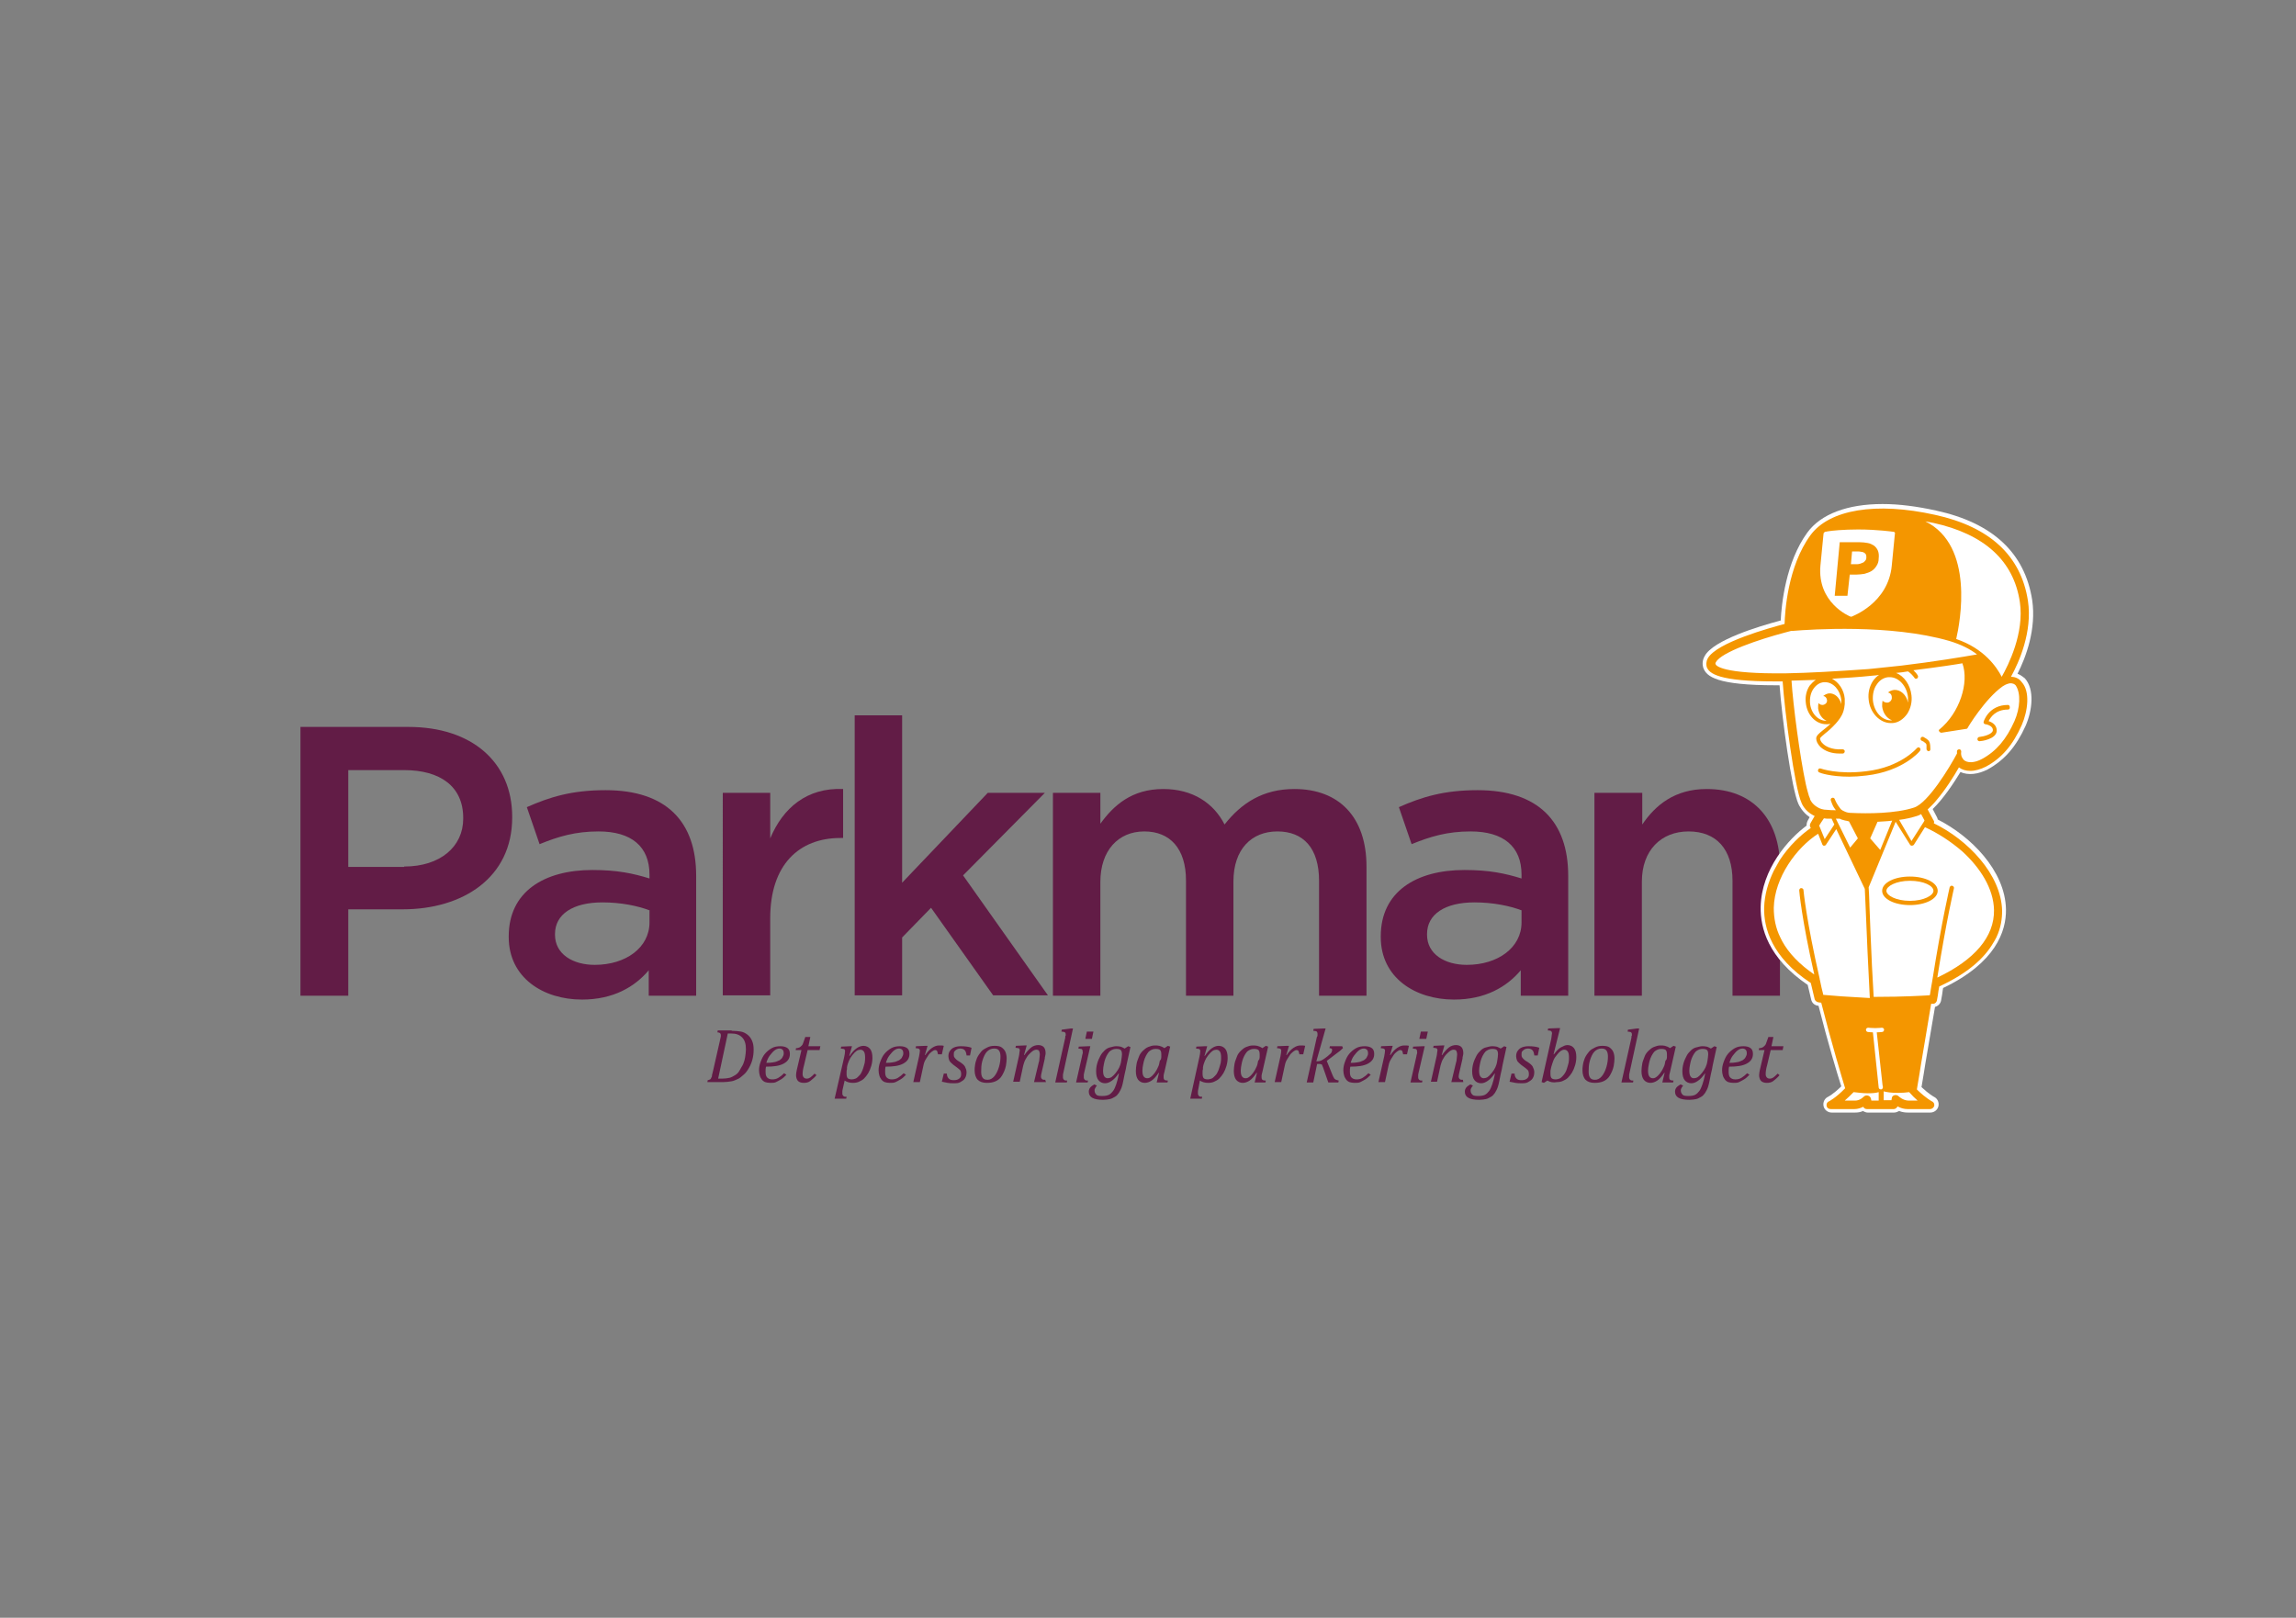 <?xml version="1.0" encoding="utf-8"?>
<!-- Generator: Adobe Illustrator 22.1.0, SVG Export Plug-In . SVG Version: 6.00 Build 0)  -->
<svg version="1.1" id="Lager_1" xmlns="http://www.w3.org/2000/svg" xmlns:xlink="http://www.w3.org/1999/xlink" x="0px" y="0px"
	 viewBox="0 0 595.3 419.5" style="enable-background:new 0 0 595.3 419.5;" xml:space="preserve">
<rect x="0" y="0" width="595.3" height="419.5" fill="#808080" stroke="none"/>
<style type="text/css">
	.st0{clip-path:url(#SVGID_2_);fill:#621C46;}
	.st1{fill:#621C46;}
	.st2{clip-path:url(#SVGID_4_);fill:#621C46;}
	.st3{clip-path:url(#SVGID_4_);fill:#FFFFFF;}
	.st4{clip-path:url(#SVGID_4_);fill:#F49600;}
</style>
<g>
	<defs>
		<rect id="SVGID_1_" x="57.6" y="111.5" width="487.9" height="196.5"/>
	</defs>
	<clipPath id="SVGID_2_">
		<use xlink:href="#SVGID_1_"  style="overflow:visible;"/>
	</clipPath>
	<path class="st0" d="M104.8,224.7c9.4,0,15.3-5.2,15.3-12.4v-0.2c0-8.2-6-12.4-15.3-12.4H90.3v25.1H104.8z M77.9,188.5h28
		c16.5,0,26.9,9.2,26.9,23.3v0.2c0,15.6-12.8,23.8-28.4,23.8H90.3v22.4H77.9V188.5z"/>
	<path class="st0" d="M168.5,236.1c-3.1-1.2-7.5-2.1-12.3-2.1c-7.7,0-12.3,3.1-12.3,8.2v0.2c0,5,4.6,7.8,10.3,7.8
		c8.1,0,14.2-4.5,14.2-11V236.1z M168.2,258.1v-6.5c-3.6,4.3-9.2,7.6-17.3,7.6c-10.1,0-19-5.7-19-16.2v-0.2
		c0-11.6,9.2-17.2,21.7-17.2c6.5,0,10.6,0.9,14.8,2.2v-1c0-7.3-4.7-11.2-13.2-11.2c-6,0-10.4,1.3-15.3,3.3l-3.3-9.6
		c5.9-2.6,11.6-4.4,20.4-4.4c15.8,0,23.5,8.2,23.5,22.2v31.1H168.2z"/>
	<path class="st0" d="M187.4,205.6h12.3v11.8c3.3-7.9,9.5-13.2,18.9-12.8v12.7h-0.7c-10.7,0-18.2,6.9-18.2,20.8v20h-12.3V205.6z"/>
</g>
<polygon class="st1" points="221.6,185.5 233.9,185.5 233.9,228.9 256.1,205.6 270.9,205.6 249.7,227 271.7,258.1 257.5,258.1 
	241.4,235.4 233.9,243.1 233.9,258.1 221.6,258.1 "/>
<g>
	<path class="st1" d="M189.7,267.3c1,0,1.8,0.1,2.4,0.2s1.2,0.4,1.7,0.8s0.9,0.9,1.2,1.6s0.4,1.4,0.4,2.3c0,0.9-0.1,1.7-0.3,2.5
		s-0.5,1.5-0.9,2.2s-0.8,1.3-1.4,1.8s-1,0.9-1.5,1.1s-1,0.5-1.7,0.6s-1.3,0.2-2.1,0.2h-4.1l0.1-0.5c0.2,0,0.4-0.1,0.6-0.2
		s0.2-0.2,0.3-0.4s0.2-0.3,0.2-0.6s0.2-0.7,0.3-1.3l1.7-7.5c0.1-0.3,0.1-0.6,0.2-0.9s0.1-0.5,0.1-0.7c0-0.3-0.1-0.5-0.2-0.6
		s-0.4-0.2-0.7-0.2l0.1-0.5H189.7z M186.2,279.7c0.2,0,0.6,0,1.1,0c0.7,0,1.3-0.1,1.8-0.2s1-0.4,1.5-0.7s0.9-0.7,1.2-1.3
		s0.7-1.1,0.9-1.6s0.4-1.1,0.5-1.8s0.2-1.3,0.2-2c0-1.4-0.3-2.4-1-3.1s-1.6-1-2.8-1c-0.3,0-0.6,0-0.9,0L186.2,279.7z"/>
	<path class="st1" d="M203.9,278.7c-0.5,0.5-0.9,0.9-1.4,1.2s-0.9,0.5-1.3,0.7s-0.9,0.2-1.5,0.2c-0.5,0-1-0.1-1.3-0.2
		s-0.7-0.4-0.9-0.7s-0.4-0.6-0.5-1s-0.2-0.8-0.2-1.3c0-0.7,0.1-1.4,0.4-2.2s0.6-1.5,1.1-2.1s1.1-1.1,1.8-1.5s1.5-0.5,2.3-0.5
		c0.8,0,1.4,0.2,1.8,0.5s0.6,0.8,0.6,1.5c0,1.1-0.5,1.9-1.6,2.5s-2.6,0.8-4.6,0.8c-0.1,0.4-0.1,0.8-0.1,1.3c0,0.7,0.1,1.2,0.4,1.5
		s0.7,0.5,1.3,0.5c0.6,0,1.1-0.1,1.6-0.4s1-0.7,1.5-1.2L203.9,278.7z M198.7,275.6c0.6,0,1.1,0,1.6-0.1s0.8-0.1,1.2-0.3
		s0.6-0.2,0.8-0.4s0.4-0.3,0.5-0.5s0.2-0.4,0.3-0.6s0.1-0.4,0.1-0.6c0-0.4-0.1-0.7-0.3-0.9s-0.5-0.3-0.8-0.3c-0.5,0-0.9,0.2-1.3,0.5
		s-0.8,0.8-1.2,1.3S198.9,274.9,198.7,275.6z"/>
	<path class="st1" d="M211.7,278.8c-0.5,0.6-1.1,1.1-1.6,1.5s-1.1,0.5-1.7,0.5c-0.7,0-1.2-0.2-1.5-0.5s-0.5-0.9-0.5-1.5
		c0-0.4,0.1-0.9,0.2-1.4l1.2-5.1h-1.5l0.1-0.5c0.4,0,0.7-0.1,0.9-0.2s0.4-0.3,0.6-0.5s0.3-0.5,0.4-0.8s0.3-0.8,0.5-1.4h1.3l-0.5,2.4
		h3.1l-0.2,1h-3.1l-0.9,3.8c-0.3,1.1-0.4,1.8-0.4,2.4c0,0.4,0.1,0.7,0.3,0.9s0.4,0.3,0.8,0.3c0.3,0,0.6-0.1,0.9-0.3s0.7-0.6,1.1-1
		L211.7,278.8z"/>
	<path class="st1" d="M218.5,282.4c-0.1,0.3-0.1,0.6-0.1,0.7s0,0.3,0,0.4c0,0.2,0,0.3,0.1,0.5s0.2,0.2,0.3,0.3s0.4,0.1,0.7,0.1
		l-0.1,0.5h-3l2.5-10.9c0.1-0.5,0.2-1,0.2-1.4c0-0.2,0-0.3-0.1-0.4s-0.1-0.2-0.3-0.2s-0.4-0.1-0.7-0.1l0.1-0.5l2.2-0.1h0.6l-0.7,2.5
		l0.1,0c1.2-1.8,2.4-2.6,3.6-2.6c0.7,0,1.3,0.3,1.7,0.8s0.6,1.3,0.6,2.3c0,0.7-0.1,1.4-0.3,2.1s-0.5,1.4-0.8,1.9s-0.7,1-1.1,1.4
		s-0.9,0.6-1.3,0.8s-1,0.3-1.5,0.3c-0.9,0-1.6-0.2-2.2-0.6L218.5,282.4z M219.6,277.2c-0.1,0.3-0.1,0.6-0.1,0.8s0,0.4,0,0.5
		c0,0.5,0.1,0.9,0.3,1.1s0.6,0.3,1.1,0.3c0.3,0,0.6-0.1,0.9-0.2s0.5-0.3,0.8-0.6s0.5-0.5,0.7-0.9s0.4-0.8,0.5-1.2s0.3-0.9,0.4-1.4
		s0.1-1,0.1-1.4c0-0.7-0.1-1.2-0.3-1.5s-0.5-0.5-0.9-0.5c-0.3,0-0.7,0.1-1,0.3s-0.7,0.6-1.1,1.1s-0.7,1-0.9,1.5s-0.4,1-0.5,1.7
		L219.6,277.2z"/>
	<path class="st1" d="M234.9,278.7c-0.5,0.5-0.9,0.9-1.4,1.2s-0.9,0.5-1.3,0.7s-0.9,0.2-1.5,0.2c-0.5,0-1-0.1-1.3-0.2
		s-0.7-0.4-0.9-0.7s-0.4-0.6-0.5-1s-0.2-0.8-0.2-1.3c0-0.7,0.1-1.4,0.4-2.2s0.6-1.5,1.1-2.1s1.1-1.1,1.8-1.5s1.5-0.5,2.3-0.5
		c0.8,0,1.4,0.2,1.8,0.5s0.6,0.8,0.6,1.5c0,1.1-0.5,1.9-1.6,2.5s-2.6,0.8-4.6,0.8c-0.1,0.4-0.1,0.8-0.1,1.3c0,0.7,0.1,1.2,0.4,1.5
		s0.7,0.5,1.3,0.5c0.6,0,1.1-0.1,1.6-0.4s1-0.7,1.5-1.2L234.9,278.7z M229.7,275.6c0.6,0,1.1,0,1.6-0.1s0.8-0.1,1.2-0.3
		s0.6-0.2,0.8-0.4s0.4-0.3,0.5-0.5s0.2-0.4,0.3-0.6s0.1-0.4,0.1-0.6c0-0.4-0.1-0.7-0.3-0.9s-0.5-0.3-0.8-0.3c-0.5,0-0.9,0.2-1.3,0.5
		s-0.8,0.8-1.2,1.3S229.9,274.9,229.7,275.6z"/>
	<path class="st1" d="M239.9,271.2h0.6l-0.7,2.4l0.1,0c0.6-0.9,1.2-1.5,1.8-1.9s1.2-0.6,1.8-0.6c0.5,0,0.9,0,1.2,0.1l-0.5,2.2h-1
		c-0.1-0.3-0.1-0.6-0.2-0.8s-0.3-0.3-0.5-0.3c-0.3,0-0.5,0.1-0.9,0.4s-0.7,0.6-1,1.1s-0.6,0.9-0.8,1.3s-0.3,0.8-0.4,1.3l-0.9,4.2
		h-1.7l1.5-6.7c0.1-0.6,0.2-1.1,0.2-1.4c0-0.2,0-0.3-0.1-0.4s-0.2-0.2-0.3-0.2s-0.4-0.1-0.7-0.1l0.1-0.5L239.9,271.2z"/>
	<path class="st1" d="M250.6,273.6c-0.1-0.6-0.2-1-0.5-1.3s-0.7-0.4-1.2-0.4c-0.3,0-0.6,0.1-0.8,0.2s-0.4,0.3-0.6,0.5
		s-0.2,0.5-0.2,0.8c0,0.2,0,0.5,0.1,0.7s0.3,0.4,0.5,0.6s0.6,0.5,1,0.7c0.6,0.4,1.1,0.8,1.3,1.2s0.4,0.9,0.4,1.4
		c0,0.6-0.1,1.1-0.4,1.6s-0.7,0.7-1.2,1s-1.1,0.3-1.7,0.3c-0.6,0-1.1,0-1.6-0.1s-1-0.2-1.5-0.3l0.5-2.1h0.8c0,0.6,0.2,1,0.5,1.3
		s0.7,0.4,1.3,0.4c0.6,0,1-0.1,1.4-0.4s0.5-0.7,0.5-1.1c0-0.3,0-0.5-0.1-0.8s-0.3-0.4-0.5-0.6s-0.5-0.4-0.9-0.7
		c-0.4-0.3-0.7-0.5-1-0.8s-0.5-0.5-0.6-0.8s-0.2-0.6-0.2-1c0-0.5,0.1-1,0.4-1.4s0.6-0.7,1.1-0.9s1.1-0.3,1.7-0.3
		c1.1,0,2,0.1,2.8,0.4l-0.4,2H250.6z"/>
	<path class="st1" d="M255.8,280.8c-1,0-1.8-0.3-2.3-0.8s-0.8-1.4-0.8-2.4c0-0.4,0-0.8,0.1-1.4c0.1-0.7,0.3-1.3,0.5-1.8
		c0.3-0.7,0.7-1.2,1.1-1.7s1-0.8,1.6-1.1s1.2-0.4,1.9-0.4c0.7,0,1.4,0.1,1.8,0.4s0.8,0.7,1,1.2s0.3,1.1,0.3,1.7
		c0,0.6-0.1,1.2-0.2,1.9c-0.2,1-0.6,1.8-1,2.5s-1,1.2-1.7,1.5S256.7,280.8,255.8,280.8z M254.4,277.9c0,0.7,0.1,1.2,0.4,1.6
		s0.7,0.5,1.3,0.5c0.6,0,1.2-0.3,1.7-0.9s0.9-1.4,1.2-2.4s0.4-1.9,0.4-2.7c0-0.7-0.1-1.2-0.4-1.6s-0.7-0.5-1.3-0.5
		c-0.7,0-1.3,0.3-1.8,0.8s-0.9,1.4-1.2,2.4S254.4,277.2,254.4,277.9z"/>
	<path class="st1" d="M271.2,280.6h-3.1l1.2-5c0.1-0.3,0.2-0.7,0.2-1.1s0.1-0.7,0.1-1c0-0.5-0.1-0.8-0.2-1s-0.4-0.3-0.7-0.3
		c-0.3,0-0.6,0.1-0.9,0.3s-0.6,0.5-1,0.9s-0.6,0.8-0.9,1.3s-0.4,1-0.6,1.6l-0.9,4.2h-1.7l1.5-6.7c0-0.1,0.1-0.4,0.1-0.7
		s0.1-0.5,0.1-0.7c0-0.2,0-0.3-0.1-0.4s-0.1-0.2-0.3-0.2s-0.4-0.1-0.7-0.1l0.1-0.5l2.2-0.1h0.6l-0.7,2.5l0.1,0
		c0.6-0.9,1.3-1.6,1.8-2s1.2-0.6,1.8-0.6c0.6,0,1.1,0.2,1.4,0.5s0.5,0.9,0.5,1.5c0,0.2,0,0.5-0.1,0.8s-0.1,0.5-0.1,0.7l-0.8,3.5
		c-0.1,0.5-0.2,0.8-0.2,1.1c0,0.2,0,0.3,0.1,0.5s0.2,0.2,0.3,0.3s0.4,0.1,0.7,0.1L271.2,280.6z"/>
	<path class="st1" d="M277.6,266.7h0.6l-2.5,11.5c-0.1,0.3-0.1,0.5-0.1,0.7s0,0.3,0,0.4c0,0.2,0,0.3,0.1,0.5s0.2,0.2,0.3,0.3
		s0.4,0.1,0.7,0.1l-0.1,0.5h-3l2.5-11.2c0.1-0.3,0.1-0.5,0.1-0.6s0-0.3,0.1-0.4s0-0.2,0-0.3c0-0.2,0-0.3-0.1-0.4s-0.2-0.2-0.3-0.2
		s-0.4-0.1-0.7-0.1l0.1-0.5L277.6,266.7z"/>
	<path class="st1" d="M281.1,278.2c-0.1,0.3-0.1,0.6-0.1,0.7s0,0.3,0,0.4c0,0.2,0,0.3,0.1,0.5s0.2,0.2,0.3,0.3s0.4,0.1,0.7,0.1
		l-0.1,0.5h-3l1.5-6.6c0.1-0.4,0.1-0.7,0.2-0.9s0-0.4,0-0.6c0-0.2,0-0.3-0.1-0.4s-0.1-0.2-0.3-0.2s-0.4-0.1-0.7-0.1l0.1-0.5l2.4-0.1
		h0.6L281.1,278.2z M283.5,267.5l-0.4,1.9h-1.7l0.4-1.9H283.5z"/>
	<path class="st1" d="M284.4,281.5c-0.1,0.1-0.2,0.3-0.3,0.4s-0.1,0.3-0.2,0.4s-0.1,0.3-0.1,0.5c0,0.5,0.2,0.8,0.5,1.1
		s0.9,0.3,1.6,0.3c0.6,0,1.2-0.1,1.6-0.3s0.8-0.6,1.1-1s0.6-1.1,0.8-1.7s0.5-1.6,0.7-2.8l-0.1,0c-0.6,0.9-1.2,1.5-1.8,1.9
		s-1.1,0.6-1.7,0.6c-0.7,0-1.3-0.3-1.7-0.8s-0.6-1.3-0.6-2.3c0-0.7,0.1-1.4,0.3-2.1s0.5-1.3,0.8-1.9s0.7-1,1.1-1.4s0.9-0.7,1.4-0.8
		s1-0.3,1.5-0.3c0.4,0,0.8,0,1.2,0.1s0.7,0.3,1.1,0.5l0.9-0.6l0.6,0.2l-1,4.6c-0.1,0.3-0.1,0.7-0.2,1.1l-0.3,1.3
		c-0.3,1.5-0.5,2.6-0.7,3.2c-0.2,0.7-0.5,1.2-0.8,1.7c-0.3,0.4-0.6,0.8-1,1s-0.8,0.5-1.3,0.6s-1.1,0.2-1.8,0.2
		c-2.5,0-3.7-0.7-3.7-2.1c0-0.4,0.1-0.7,0.3-1s0.6-0.6,1.1-0.9L284.4,281.5z M287.2,279.6c0.3,0,0.7-0.1,1-0.3s0.7-0.6,1.1-1.1
		s0.7-1,0.9-1.4s0.4-1,0.5-1.7s0.2-1.3,0.2-1.7c0-0.5-0.1-0.9-0.3-1.1s-0.6-0.3-1.1-0.3c-0.3,0-0.5,0-0.8,0.1s-0.5,0.2-0.8,0.4
		s-0.5,0.5-0.7,0.8s-0.4,0.7-0.6,1.2s-0.3,1-0.4,1.5s-0.2,1.1-0.2,1.6c0,0.7,0.1,1.2,0.3,1.5S286.8,279.6,287.2,279.6z"/>
	<path class="st1" d="M301.9,271.8l0.9-0.6l0.6,0.2l-1.5,6.6c-0.1,0.4-0.2,0.7-0.2,0.9s0,0.4,0,0.5c0,0.3,0.1,0.5,0.2,0.6
		s0.4,0.2,0.9,0.2l-0.1,0.5h-2.8l0.6-2.5l-0.1,0c-0.6,0.9-1.2,1.6-1.8,2s-1.2,0.6-1.8,0.6c-0.7,0-1.3-0.3-1.7-0.8s-0.6-1.3-0.6-2.3
		c0-0.6,0.1-1.3,0.2-1.9s0.4-1.2,0.6-1.8s0.6-1.1,1-1.5s0.9-0.8,1.4-1s1.1-0.4,1.7-0.4c0.4,0,0.8,0,1.2,0.1S301.5,271.5,301.9,271.8
		z M301,274.7c0.1-0.3,0.1-0.5,0.1-0.7s0-0.4,0-0.6c0-0.5-0.1-0.9-0.3-1.1s-0.6-0.3-1.1-0.3c-0.3,0-0.5,0-0.8,0.1s-0.5,0.2-0.8,0.4
		s-0.5,0.5-0.7,0.8s-0.4,0.7-0.6,1.2s-0.3,1-0.4,1.5s-0.2,1.1-0.2,1.6c0,0.7,0.1,1.2,0.3,1.5s0.5,0.5,0.9,0.5c0.2,0,0.4,0,0.6-0.1
		s0.5-0.3,0.7-0.5s0.6-0.6,0.9-1.1c0.3-0.4,0.5-0.9,0.7-1.3s0.3-0.9,0.4-1.5L301,274.7z"/>
	<path class="st1" d="M310.7,282.4c-0.1,0.3-0.1,0.6-0.1,0.7s0,0.3,0,0.4c0,0.2,0,0.3,0.1,0.5s0.2,0.2,0.3,0.3s0.4,0.1,0.7,0.1
		l-0.1,0.5h-3L311,274c0.1-0.5,0.2-1,0.2-1.4c0-0.2,0-0.3-0.1-0.4s-0.1-0.2-0.3-0.2s-0.4-0.1-0.7-0.1l0.1-0.5l2.2-0.1h0.6l-0.7,2.5
		l0.1,0c1.2-1.8,2.4-2.6,3.6-2.6c0.7,0,1.3,0.3,1.7,0.8s0.6,1.3,0.6,2.3c0,0.7-0.1,1.4-0.3,2.1s-0.5,1.4-0.8,1.9s-0.7,1-1.1,1.4
		s-0.9,0.6-1.3,0.8s-1,0.3-1.5,0.3c-0.9,0-1.6-0.2-2.2-0.6L310.7,282.4z M311.9,277.2c-0.1,0.3-0.1,0.6-0.1,0.8s0,0.4,0,0.5
		c0,0.5,0.1,0.9,0.3,1.1s0.6,0.3,1.1,0.3c0.3,0,0.6-0.1,0.9-0.2s0.5-0.3,0.8-0.6s0.5-0.5,0.7-0.9s0.4-0.8,0.5-1.2s0.3-0.9,0.4-1.4
		s0.1-1,0.1-1.4c0-0.7-0.1-1.2-0.3-1.5s-0.5-0.5-0.9-0.5c-0.3,0-0.7,0.1-1,0.3s-0.7,0.6-1.1,1.1s-0.7,1-0.9,1.5s-0.4,1-0.5,1.7
		L311.9,277.2z"/>
	<path class="st1" d="M327.3,271.8l0.9-0.6l0.6,0.2l-1.5,6.6c-0.1,0.4-0.2,0.7-0.2,0.9s0,0.4,0,0.5c0,0.3,0.1,0.5,0.2,0.6
		s0.4,0.2,0.9,0.2l-0.1,0.5h-2.8l0.6-2.5l-0.1,0c-0.6,0.9-1.2,1.6-1.8,2s-1.2,0.6-1.8,0.6c-0.7,0-1.3-0.3-1.7-0.8s-0.6-1.3-0.6-2.3
		c0-0.6,0.1-1.3,0.2-1.9s0.4-1.2,0.6-1.8s0.6-1.1,1-1.5s0.9-0.8,1.4-1s1.1-0.4,1.7-0.4c0.4,0,0.8,0,1.2,0.1S326.9,271.5,327.3,271.8
		z M326.5,274.7c0.1-0.3,0.1-0.5,0.1-0.7s0-0.4,0-0.6c0-0.5-0.1-0.9-0.3-1.1s-0.6-0.3-1.1-0.3c-0.3,0-0.5,0-0.8,0.1
		s-0.5,0.2-0.8,0.4s-0.5,0.5-0.7,0.8s-0.4,0.7-0.6,1.2s-0.3,1-0.4,1.5s-0.2,1.1-0.2,1.6c0,0.7,0.1,1.2,0.3,1.5s0.5,0.5,0.9,0.5
		c0.2,0,0.4,0,0.6-0.1s0.5-0.3,0.7-0.5s0.6-0.6,0.9-1.1c0.3-0.4,0.5-0.9,0.7-1.3s0.3-0.9,0.4-1.5L326.5,274.7z"/>
	<path class="st1" d="M333.6,271.2h0.6l-0.7,2.4l0.1,0c0.6-0.9,1.2-1.5,1.8-1.9s1.2-0.6,1.8-0.6c0.5,0,0.9,0,1.2,0.1l-0.5,2.2h-1
		c-0.1-0.3-0.1-0.6-0.2-0.8s-0.3-0.3-0.5-0.3c-0.3,0-0.5,0.1-0.9,0.4s-0.7,0.6-1,1.1s-0.6,0.9-0.8,1.3s-0.3,0.8-0.4,1.3l-0.9,4.2
		h-1.7l1.5-6.7c0.1-0.6,0.2-1.1,0.2-1.4c0-0.2,0-0.3-0.1-0.4s-0.2-0.2-0.3-0.2s-0.4-0.1-0.7-0.1l0.1-0.5L333.6,271.2z"/>
	<path class="st1" d="M341.3,275.2h0.3c0.2,0,0.4,0,0.7-0.1s0.5-0.2,0.8-0.4s0.6-0.4,1.1-0.8c0.3-0.3,0.6-0.5,0.8-0.7
		s0.3-0.4,0.3-0.5s0.1-0.3,0.1-0.4c0-0.3-0.2-0.5-0.7-0.5l0.1-0.5h3.2l0.2,0.5c-0.5,0.5-1.1,1-1.7,1.4l-2.5,1.9l1.5,3.7
		c0.1,0.3,0.3,0.6,0.4,0.8s0.3,0.3,0.5,0.4s0.4,0.1,0.7,0.2l-0.1,0.5h-2.6l-1.4-4c-0.1-0.3-0.2-0.4-0.2-0.5s-0.1-0.2-0.2-0.2
		s-0.2-0.1-0.4-0.1h-0.7l-1,4.8h-1.7l2.5-11.2c0.1-0.3,0.1-0.6,0.2-0.7s0.1-0.3,0.1-0.4s0-0.2,0-0.3c0-0.3-0.1-0.5-0.2-0.6
		s-0.5-0.2-0.9-0.2l0.1-0.5l2.5-0.1h0.6L341.3,275.2z"/>
	<path class="st1" d="M355.4,278.7c-0.5,0.5-0.9,0.9-1.4,1.2s-0.9,0.5-1.3,0.7s-0.9,0.2-1.5,0.2c-0.5,0-1-0.1-1.3-0.2
		s-0.7-0.4-0.9-0.7s-0.4-0.6-0.5-1s-0.2-0.8-0.2-1.3c0-0.7,0.1-1.4,0.4-2.2s0.6-1.5,1.1-2.1s1.1-1.1,1.8-1.5s1.5-0.5,2.3-0.5
		c0.8,0,1.4,0.2,1.8,0.5s0.6,0.8,0.6,1.5c0,1.1-0.5,1.9-1.6,2.5s-2.6,0.8-4.6,0.8c-0.1,0.4-0.1,0.8-0.1,1.3c0,0.7,0.1,1.2,0.4,1.5
		s0.7,0.5,1.3,0.5c0.6,0,1.1-0.1,1.6-0.4s1-0.7,1.5-1.2L355.4,278.7z M350.2,275.6c0.6,0,1.1,0,1.6-0.1s0.8-0.1,1.2-0.3
		s0.6-0.2,0.8-0.4s0.4-0.3,0.5-0.5s0.2-0.4,0.3-0.6s0.1-0.4,0.1-0.6c0-0.4-0.1-0.7-0.3-0.9s-0.5-0.3-0.8-0.3c-0.5,0-0.9,0.2-1.3,0.5
		s-0.8,0.8-1.2,1.3S350.4,274.9,350.2,275.6z"/>
	<path class="st1" d="M360.5,271.2h0.6l-0.7,2.4l0.1,0c0.6-0.9,1.2-1.5,1.8-1.9s1.2-0.6,1.8-0.6c0.5,0,0.9,0,1.2,0.1l-0.5,2.2h-1
		c-0.1-0.3-0.1-0.6-0.2-0.8s-0.3-0.3-0.5-0.3c-0.3,0-0.5,0.1-0.9,0.4s-0.7,0.6-1,1.1s-0.6,0.9-0.8,1.3s-0.3,0.8-0.4,1.3l-0.9,4.2
		h-1.7l1.5-6.7c0.1-0.6,0.2-1.1,0.2-1.4c0-0.2,0-0.3-0.1-0.4s-0.2-0.2-0.3-0.2s-0.4-0.1-0.7-0.1l0.1-0.5L360.5,271.2z"/>
	<path class="st1" d="M367.8,278.2c-0.1,0.3-0.1,0.6-0.1,0.7s0,0.3,0,0.4c0,0.2,0,0.3,0.1,0.5s0.2,0.2,0.3,0.3s0.4,0.1,0.7,0.1
		l-0.1,0.5h-3l1.5-6.6c0.1-0.4,0.1-0.7,0.2-0.9s0-0.4,0-0.6c0-0.2,0-0.3-0.1-0.4s-0.1-0.2-0.3-0.2s-0.4-0.1-0.7-0.1l0.1-0.5l2.4-0.1
		h0.6L367.8,278.2z M370.2,267.5l-0.4,1.9H368l0.4-1.9H370.2z"/>
	<path class="st1" d="M379.4,280.6h-3.1l1.2-5c0.1-0.3,0.2-0.7,0.2-1.1s0.1-0.7,0.1-1c0-0.5-0.1-0.8-0.2-1s-0.4-0.3-0.7-0.3
		c-0.3,0-0.6,0.1-0.9,0.3s-0.6,0.5-1,0.9s-0.6,0.8-0.9,1.3s-0.4,1-0.6,1.6l-0.9,4.2H371l1.5-6.7c0-0.1,0.1-0.4,0.1-0.7
		s0.1-0.5,0.1-0.7c0-0.2,0-0.3-0.1-0.4s-0.1-0.2-0.3-0.2s-0.4-0.1-0.7-0.1l0.1-0.5l2.2-0.1h0.6l-0.7,2.5l0.1,0
		c0.6-0.9,1.3-1.6,1.8-2s1.2-0.6,1.8-0.6c0.6,0,1.1,0.2,1.4,0.5s0.5,0.9,0.5,1.5c0,0.2,0,0.5-0.1,0.8s-0.1,0.5-0.1,0.7l-0.8,3.5
		c-0.1,0.5-0.2,0.8-0.2,1.1c0,0.2,0,0.3,0.1,0.5s0.2,0.2,0.3,0.3s0.4,0.1,0.7,0.1L379.4,280.6z"/>
	<path class="st1" d="M381.9,281.5c-0.1,0.1-0.2,0.3-0.3,0.4s-0.1,0.3-0.2,0.4s-0.1,0.3-0.1,0.5c0,0.5,0.2,0.8,0.5,1.1
		s0.9,0.3,1.6,0.3c0.6,0,1.2-0.1,1.6-0.3s0.8-0.6,1.1-1s0.6-1.1,0.8-1.7s0.5-1.6,0.7-2.8l-0.1,0c-0.6,0.9-1.2,1.5-1.8,1.9
		s-1.1,0.6-1.7,0.6c-0.7,0-1.3-0.3-1.7-0.8s-0.6-1.3-0.6-2.3c0-0.7,0.1-1.4,0.3-2.1s0.5-1.3,0.8-1.9s0.7-1,1.1-1.4s0.9-0.7,1.4-0.8
		s1-0.3,1.5-0.3c0.4,0,0.8,0,1.2,0.1s0.7,0.3,1.1,0.5l0.9-0.6l0.6,0.2l-1,4.6c-0.1,0.3-0.1,0.7-0.2,1.1l-0.3,1.3
		c-0.3,1.5-0.5,2.6-0.7,3.2c-0.2,0.7-0.5,1.2-0.8,1.7c-0.3,0.4-0.6,0.8-1,1s-0.8,0.5-1.3,0.6s-1.1,0.2-1.8,0.2
		c-2.5,0-3.7-0.7-3.7-2.1c0-0.4,0.1-0.7,0.3-1s0.6-0.6,1.1-0.9L381.9,281.5z M384.7,279.6c0.3,0,0.7-0.1,1-0.3s0.7-0.6,1.1-1.1
		s0.7-1,0.9-1.4s0.4-1,0.5-1.7s0.2-1.3,0.2-1.7c0-0.5-0.1-0.9-0.3-1.1s-0.6-0.3-1.1-0.3c-0.3,0-0.5,0-0.8,0.1s-0.5,0.2-0.8,0.4
		s-0.5,0.5-0.7,0.8s-0.4,0.7-0.6,1.2s-0.3,1-0.4,1.5s-0.2,1.1-0.2,1.6c0,0.7,0.1,1.2,0.3,1.5S384.3,279.6,384.7,279.6z"/>
	<path class="st1" d="M397.8,273.6c-0.1-0.6-0.2-1-0.5-1.3s-0.7-0.4-1.2-0.4c-0.3,0-0.6,0.1-0.8,0.2s-0.4,0.3-0.6,0.5
		s-0.2,0.5-0.2,0.8c0,0.2,0,0.5,0.1,0.7s0.3,0.4,0.5,0.6s0.6,0.5,1,0.7c0.6,0.4,1.1,0.8,1.3,1.2s0.4,0.9,0.4,1.4
		c0,0.6-0.1,1.1-0.4,1.6s-0.7,0.7-1.2,1s-1.1,0.3-1.7,0.3c-0.6,0-1.1,0-1.6-0.1s-1-0.2-1.5-0.3l0.5-2.1h0.8c0,0.6,0.2,1,0.5,1.3
		s0.7,0.4,1.3,0.4c0.6,0,1-0.1,1.4-0.4s0.5-0.7,0.5-1.1c0-0.3,0-0.5-0.1-0.8s-0.3-0.4-0.5-0.6s-0.5-0.4-0.9-0.7
		c-0.4-0.3-0.7-0.5-1-0.8s-0.5-0.5-0.6-0.8s-0.2-0.6-0.2-1c0-0.5,0.1-1,0.4-1.4s0.6-0.7,1.1-0.9s1.1-0.3,1.7-0.3
		c1.1,0,2,0.1,2.8,0.4l-0.4,2H397.8z"/>
	<path class="st1" d="M401.2,280.2l-0.9,0.6l-0.6-0.2l2.5-11.2c0-0.2,0.1-0.4,0.1-0.7s0.1-0.6,0.1-0.7c0-0.3-0.1-0.5-0.2-0.6
		s-0.5-0.2-0.9-0.2l0.1-0.5l2.5-0.1h0.6l-1.7,6.8l0.1,0c0.6-0.8,1.2-1.5,1.8-1.8s1.1-0.6,1.7-0.6c0.7,0,1.3,0.3,1.7,0.8
		s0.6,1.3,0.6,2.3c0,0.7-0.1,1.4-0.3,2.1s-0.5,1.4-0.8,1.9s-0.7,1-1.1,1.4s-0.9,0.6-1.3,0.8s-1,0.3-1.5,0.3
		C402.7,280.8,401.9,280.6,401.2,280.2z M402.1,277.2c-0.1,0.3-0.1,0.5-0.1,0.7s0,0.4,0,0.6c0,0.5,0.1,0.9,0.3,1.1s0.6,0.3,1.1,0.3
		c0.3,0,0.6-0.1,0.9-0.2s0.5-0.3,0.8-0.6s0.5-0.6,0.7-0.9s0.4-0.8,0.5-1.2s0.3-0.9,0.4-1.4s0.1-0.9,0.1-1.4c0-0.7-0.1-1.2-0.3-1.5
		s-0.5-0.5-0.9-0.5c-0.3,0-0.6,0.1-0.9,0.3s-0.6,0.5-1,1s-0.7,0.9-0.9,1.4s-0.4,1.1-0.6,1.8L402.1,277.2z"/>
	<path class="st1" d="M413.4,280.8c-1,0-1.8-0.3-2.3-0.8s-0.8-1.4-0.8-2.4c0-0.4,0-0.8,0.1-1.4c0.1-0.7,0.3-1.3,0.5-1.8
		c0.3-0.7,0.7-1.2,1.1-1.7s1-0.8,1.6-1.1s1.2-0.4,1.9-0.4c0.7,0,1.4,0.1,1.8,0.4s0.8,0.7,1,1.2s0.3,1.1,0.3,1.7
		c0,0.6-0.1,1.2-0.2,1.9c-0.2,1-0.6,1.8-1,2.5s-1,1.2-1.7,1.5S414.3,280.8,413.4,280.8z M411.9,277.9c0,0.7,0.1,1.2,0.4,1.6
		s0.7,0.5,1.3,0.5c0.6,0,1.2-0.3,1.7-0.9s0.9-1.4,1.2-2.4s0.4-1.9,0.4-2.7c0-0.7-0.1-1.2-0.4-1.6s-0.7-0.5-1.3-0.5
		c-0.7,0-1.3,0.3-1.8,0.8s-0.9,1.4-1.2,2.4S411.9,277.2,411.9,277.9z"/>
	<path class="st1" d="M424.4,266.7h0.6l-2.5,11.5c-0.1,0.3-0.1,0.5-0.1,0.7s0,0.3,0,0.4c0,0.2,0,0.3,0.1,0.5s0.2,0.2,0.3,0.3
		s0.4,0.1,0.7,0.1l-0.1,0.5h-3l2.5-11.2c0.1-0.3,0.1-0.5,0.1-0.6s0-0.3,0.1-0.4s0-0.2,0-0.3c0-0.2,0-0.3-0.1-0.4s-0.2-0.2-0.3-0.2
		s-0.4-0.1-0.7-0.1l0.1-0.5L424.4,266.7z"/>
	<path class="st1" d="M433,271.8l0.9-0.6l0.6,0.2l-1.5,6.6c-0.1,0.4-0.2,0.7-0.2,0.9s0,0.4,0,0.5c0,0.3,0.1,0.5,0.2,0.6
		s0.4,0.2,0.9,0.2l-0.1,0.5H431l0.6-2.5l-0.1,0c-0.6,0.9-1.2,1.6-1.8,2s-1.2,0.6-1.8,0.6c-0.7,0-1.3-0.3-1.7-0.8s-0.6-1.3-0.6-2.3
		c0-0.6,0.1-1.3,0.2-1.9s0.4-1.2,0.6-1.8s0.6-1.1,1-1.5s0.9-0.8,1.4-1s1.1-0.4,1.7-0.4c0.4,0,0.8,0,1.2,0.1S432.6,271.5,433,271.8z
		 M432.1,274.7c0.1-0.3,0.1-0.5,0.1-0.7s0-0.4,0-0.6c0-0.5-0.1-0.9-0.3-1.1s-0.6-0.3-1.1-0.3c-0.3,0-0.5,0-0.8,0.1s-0.5,0.2-0.8,0.4
		s-0.5,0.5-0.7,0.8s-0.4,0.7-0.6,1.2s-0.3,1-0.4,1.5s-0.2,1.1-0.2,1.6c0,0.7,0.1,1.2,0.3,1.5s0.5,0.5,0.9,0.5c0.2,0,0.4,0,0.6-0.1
		s0.5-0.3,0.7-0.5s0.6-0.6,0.9-1.1c0.3-0.4,0.5-0.9,0.7-1.3s0.3-0.9,0.4-1.5L432.1,274.7z"/>
	<path class="st1" d="M436.4,281.5c-0.1,0.1-0.2,0.3-0.3,0.4s-0.1,0.3-0.2,0.4s-0.1,0.3-0.1,0.5c0,0.5,0.2,0.8,0.5,1.1
		s0.9,0.3,1.6,0.3c0.6,0,1.2-0.1,1.6-0.3s0.8-0.6,1.1-1s0.6-1.1,0.8-1.7s0.5-1.6,0.7-2.8l-0.1,0c-0.6,0.9-1.2,1.5-1.8,1.9
		s-1.1,0.6-1.7,0.6c-0.7,0-1.3-0.3-1.7-0.8s-0.6-1.3-0.6-2.3c0-0.7,0.1-1.4,0.3-2.1s0.5-1.3,0.8-1.9s0.7-1,1.1-1.4s0.9-0.7,1.4-0.8
		s1-0.3,1.5-0.3c0.4,0,0.8,0,1.2,0.1s0.7,0.3,1.1,0.5l0.9-0.6l0.6,0.2l-1,4.6c-0.1,0.3-0.1,0.7-0.2,1.1l-0.3,1.3
		c-0.3,1.5-0.5,2.6-0.7,3.2c-0.2,0.7-0.5,1.2-0.8,1.7c-0.3,0.4-0.6,0.8-1,1s-0.8,0.5-1.3,0.6s-1.1,0.2-1.8,0.2
		c-2.5,0-3.7-0.7-3.7-2.1c0-0.4,0.1-0.7,0.3-1s0.6-0.6,1.1-0.9L436.4,281.5z M439.2,279.6c0.3,0,0.7-0.1,1-0.3s0.7-0.6,1.1-1.1
		s0.7-1,0.9-1.4s0.4-1,0.5-1.7s0.2-1.3,0.2-1.7c0-0.5-0.1-0.9-0.3-1.1s-0.6-0.3-1.1-0.3c-0.3,0-0.5,0-0.8,0.1s-0.5,0.2-0.8,0.4
		s-0.5,0.5-0.7,0.8s-0.4,0.7-0.6,1.2s-0.3,1-0.4,1.5s-0.2,1.1-0.2,1.6c0,0.7,0.1,1.2,0.3,1.5S438.7,279.6,439.2,279.6z"/>
	<path class="st1" d="M453.6,278.7c-0.5,0.5-0.9,0.9-1.4,1.2s-0.9,0.5-1.3,0.7s-0.9,0.2-1.5,0.2c-0.5,0-1-0.1-1.3-0.2
		s-0.7-0.4-0.9-0.7s-0.4-0.6-0.5-1s-0.2-0.8-0.2-1.3c0-0.7,0.1-1.4,0.4-2.2s0.6-1.5,1.1-2.1s1.1-1.1,1.8-1.5s1.5-0.5,2.3-0.5
		c0.8,0,1.4,0.2,1.8,0.5s0.6,0.8,0.6,1.5c0,1.1-0.5,1.9-1.6,2.5s-2.6,0.8-4.6,0.8c-0.1,0.4-0.1,0.8-0.1,1.3c0,0.7,0.1,1.2,0.4,1.5
		s0.7,0.5,1.3,0.5c0.6,0,1.1-0.1,1.6-0.4s1-0.7,1.5-1.2L453.6,278.7z M448.4,275.6c0.6,0,1.1,0,1.6-0.1s0.8-0.1,1.2-0.3
		s0.6-0.2,0.8-0.4s0.4-0.3,0.5-0.5s0.2-0.4,0.3-0.6s0.1-0.4,0.1-0.6c0-0.4-0.1-0.7-0.3-0.9s-0.5-0.3-0.8-0.3c-0.5,0-0.9,0.2-1.3,0.5
		s-0.8,0.8-1.2,1.3S448.6,274.9,448.4,275.6z"/>
	<path class="st1" d="M461.4,278.8c-0.5,0.6-1.1,1.1-1.6,1.5s-1.1,0.5-1.7,0.5c-0.7,0-1.2-0.2-1.5-0.5s-0.5-0.9-0.5-1.5
		c0-0.4,0.1-0.9,0.2-1.4l1.2-5.1H456l0.1-0.5c0.4,0,0.7-0.1,0.9-0.2s0.4-0.3,0.6-0.5s0.3-0.5,0.4-0.8s0.3-0.8,0.5-1.4h1.3l-0.5,2.4
		h3.1l-0.2,1h-3.1l-0.9,3.8c-0.3,1.1-0.4,1.8-0.4,2.4c0,0.4,0.1,0.7,0.3,0.9s0.4,0.3,0.8,0.3c0.3,0,0.6-0.1,0.9-0.3s0.7-0.6,1.1-1
		L461.4,278.8z"/>
</g>
<g>
	<defs>
		<rect id="SVGID_3_" x="57.6" y="111.5" width="487.9" height="196.5"/>
	</defs>
	<clipPath id="SVGID_4_">
		<use xlink:href="#SVGID_3_"  style="overflow:visible;"/>
	</clipPath>
	<path class="st2" d="M273,205.6h12.3v8c3.4-4.7,8.1-9,16.3-9c7.7,0,13.1,3.7,15.9,9.2c4.4-5.6,10-9.2,18.1-9.2
		c11.6,0,18.7,7.3,18.7,20.1v33.5h-12.3v-29.8c0-8.4-4-12.8-10.8-12.8c-6.7,0-11.4,4.6-11.4,13v29.6h-12.3v-29.9
		c0-8.2-4.1-12.7-10.8-12.7c-6.8,0-11.4,5-11.4,13.1v29.5H273V205.6z"/>
	<path class="st2" d="M394.6,236.1c-3.1-1.2-7.5-2.1-12.3-2.1c-7.7,0-12.3,3.1-12.3,8.2v0.2c0,5,4.6,7.8,10.3,7.8
		c8.1,0,14.2-4.5,14.2-11V236.1z M394.3,258.1v-6.5c-3.6,4.3-9.2,7.6-17.3,7.6c-10.1,0-19-5.7-19-16.2v-0.2
		c0-11.6,9.2-17.2,21.7-17.2c6.5,0,10.6,0.9,14.8,2.2v-1c0-7.3-4.7-11.2-13.2-11.2c-6,0-10.4,1.3-15.3,3.3l-3.3-9.6
		c5.9-2.6,11.6-4.4,20.4-4.4c15.8,0,23.5,8.2,23.5,22.2v31.1H394.3z"/>
	<path class="st2" d="M413.5,205.6h12.3v8.2c3.4-5,8.4-9.2,16.7-9.2c12.1,0,19,8,19,20.2v33.4h-12.3v-29.8c0-8.2-4.2-12.8-11.4-12.8
		c-7.1,0-12.1,4.9-12.1,13v29.6h-12.3V205.6z"/>
	<path class="st3" d="M523.1,174.7c2.2-4.3,4.9-11.6,3.8-19.1c-1.9-12.2-10.2-20-24.9-23.2c-5-1.1-9.6-1.7-13.9-1.7
		c-9.1,0-16,2.6-19.5,7.4c-5.6,7.7-6.7,18.6-6.9,22.8c-5.7,1.5-17.5,5.1-19.7,9.2c-0.7,1.2-0.6,2.3-0.4,3c0.8,2.4,3.6,4.6,18.9,4.6
		c0.3,0,0.6,0,0.9,0c0.6,8.3,3.1,26.9,4.9,30.8c0.2,0.4,1,2.1,2.9,3.4l-0.5,0.9c-0.2,0.4-0.3,0.8-0.3,1.3
		c-4.6,3.4-11.7,11.2-11.9,21.1c-0.1,5.4,1.9,13.2,12.2,20.2c0.3,1.3,0.6,2.6,0.9,3.8c0.2,0.9,0.9,1.5,1.8,1.6l0.1,0
		c2.4,9.5,4.9,17.8,5.9,20.9c-2,2-3.4,2.7-3.4,2.7c-0.9,0.4-1.4,1.4-1.2,2.4c0.2,1,1.1,1.7,2.1,1.7h6.1c0.7,0,1.4-0.1,2-0.4
		c0.4,0.2,0.8,0.4,1.2,0.4h6.9c0.5,0,0.9-0.2,1.3-0.4c0.8,0.3,1.5,0.4,2.3,0.4h5.8c1,0,1.9-0.7,2.1-1.7c0.2-1-0.3-2-1.2-2.4
		c0,0-1.3-0.7-3.2-2.5l0.2-1.2c0.2-1.2,0.5-2.9,0.8-4.9c0.6-3.5,1.5-8.8,2.5-14.7c0.8-0.2,1.5-0.9,1.6-1.8c0.2-1,0.3-1.7,0.4-2.5
		l0.1-0.6c13.6-6.5,16.4-14.7,16.3-20.4c-0.2-10.1-9.2-19-17.7-23.3c0-0.2-0.1-0.4-0.2-0.6l-1.1-2.1c2.8-2.7,5.5-6.8,7.2-9.6
		c2,0.9,4.6,0.6,7.1-0.7c4.3-2.4,7.3-5.8,9.8-11.3c1.7-3.9,2.4-9.4-0.2-12.3C524.7,175.7,524.1,175.1,523.1,174.7"/>
	<path class="st4" d="M480.2,143h1.5c0.3,0,0.6,0,0.9,0.1c0.3,0,0.5,0.1,0.7,0.2c0.2,0.1,0.4,0.3,0.5,0.5c0.1,0.2,0.1,0.5,0.1,0.8
		c0,0.3-0.1,0.6-0.3,0.8c-0.2,0.2-0.3,0.4-0.6,0.5c-0.2,0.1-0.5,0.2-0.8,0.3c-0.3,0.1-0.6,0.1-0.9,0.1h-1.4L480.2,143z M479.6,149
		h1.7c0.7,0,1.4-0.1,2.1-0.2c0.7-0.2,1.3-0.4,1.8-0.7c0.5-0.3,1-0.8,1.3-1.3c0.4-0.6,0.6-1.2,0.6-2c0.1-0.8,0-1.5-0.2-2
		c-0.2-0.5-0.6-1-1-1.3c-0.5-0.3-1-0.6-1.7-0.7c-0.6-0.1-1.3-0.2-2.1-0.2h-5.1l-1.3,13.9h3.3L479.6,149z"/>
	<path class="st4" d="M498.7,191.1c-0.3-0.1-0.6,0-0.7,0.3c-0.1,0.3,0,0.6,0.3,0.7c0.3,0.1,0.6,0.3,0.8,0.5c0.3,0.2,0.4,0.4,0.4,0.7
		c0,0.3,0,0.6,0,0.9c0,0.3,0.2,0.5,0.5,0.6c0,0,0,0,0,0c0.3,0,0.5-0.2,0.5-0.5c0-0.4,0-1.5-0.3-2C499.9,191.7,499,191.3,498.7,191.1
		"/>
	<path class="st4" d="M497,194c0,0-4.2,5-13.2,6c-7.3,0.9-11.7-0.7-11.7-0.7c-0.3-0.1-0.6,0-0.7,0.3c-0.1,0.3,0,0.6,0.3,0.7
		c0.1,0.1,2.9,1.1,7.8,1.1c1.3,0,2.8-0.1,4.4-0.3c9.5-1.1,13.8-6.2,13.9-6.4c0.2-0.2,0.2-0.6-0.1-0.8
		C497.6,193.7,497.2,193.8,497,194"/>
	<path class="st4" d="M520.6,182.8c-5,0-6.3,4.3-6.3,4.4c0,0.1,0,0.3,0.1,0.4c0.1,0.1,0.2,0.2,0.4,0.2c0,0,2,0.3,1.9,1.6
		c-0.1,1-2.4,1.6-3.5,1.7c-0.3,0-0.5,0.3-0.5,0.6c0,0.3,0.3,0.5,0.5,0.5c0,0,0,0,0.1,0c0.4,0,4.2-0.5,4.4-2.6
		c0.1-1.5-1.1-2.3-2.1-2.6c0.5-1,1.8-3,5-3c0.3,0,0.5-0.2,0.5-0.5C521.1,183,520.9,182.8,520.6,182.8"/>
	<path class="st4" d="M501.3,231c0,1.2-2.5,2.6-6.1,2.6c-3.6,0-6.1-1.4-6.1-2.6c0-1.2,2.5-2.6,6.1-2.6
		C498.8,228.4,501.3,229.7,501.3,231 M488,231c0,2.1,3.2,3.7,7.2,3.7c4,0,7.2-1.6,7.2-3.7s-3.2-3.7-7.2-3.7
		C491.2,227.3,488,228.9,488,231"/>
	<path class="st4" d="M522.3,187c-2.1,4.7-4.7,7.8-8.4,9.8c-2,1.1-3.9,1.1-4.8,0.2c-0.1-0.2-0.3-0.4-0.4-0.6
		c-0.2-0.4-0.3-0.9-0.2-1.5c0-0.3-0.2-0.6-0.5-0.6c-0.3,0-0.6,0.2-0.6,0.5c0,0.2,0,0.4,0,0.6c-1.9,3.6-7.5,12.8-11.1,14
		c-4.8,1.6-12.2,1.6-16.2,1.4c-0.7,0-1.3-0.1-1.9-0.4c-0.7-0.3-1-0.6-1.1-0.8c-0.8-1-1.2-1.9-1.4-2.4c-0.1-0.3-0.4-0.4-0.7-0.3
		c-0.3,0.1-0.4,0.4-0.3,0.7c0.1,0.3,0.5,1.4,0.8,1.8c0.1,0.2,0.3,0.4,0.5,0.7c-0.8,0-1.5,0-2.3-0.1c-1,0-1.9-0.3-2.5-0.7
		c-1.4-0.8-1.9-2-1.9-2.1c0,0,0,0,0-0.1c-0.2-0.4-0.4-1-0.6-1.8c-0.1-0.2-0.4-1.6-0.5-2c-1.5-6.9-3.3-20.5-3.7-26.8
		c0.4,0,2.8-0.1,6.3-0.2c-0.6,0.4-1.1,0.9-1.6,1.5c-0.8,1.2-1.2,2.8-1,4.4c0.3,3.2,2.6,5.6,5.3,5.6c0.1,0,0.3,0,0.4,0
		c0.2,0,0.5-0.1,0.7-0.1c-0.7,0.7-1.4,1.2-2,1.7c-1,0.8-1.7,1.4-1.7,2.1c0,0.7,0.4,1.5,1.1,2.2c1.2,1.1,2.9,1.7,4.9,1.7
		c0.3,0,0.6,0,0.9,0c0.3,0,0.5-0.3,0.5-0.6c0-0.3-0.3-0.5-0.6-0.5c-2.9,0.2-4.5-0.9-5-1.4c-0.6-0.5-0.8-1.1-0.8-1.4
		c0-0.2,0.7-0.8,1.3-1.3c0.8-0.6,1.8-1.5,2.8-2.6c0.7-0.8,1.5-1.8,1.9-3c0.2-0.5,0.4-1.7,0.4-2c0-0.5,0-0.9,0-1.4
		c-0.2-2.4-1.6-4.3-3.3-5.2c3.2-0.2,6.9-0.4,10.6-0.8c0.5,0,1.1-0.1,1.6-0.2c-0.6,0.4-1.1,0.9-1.6,1.6c-0.9,1.4-1.3,3.1-1.1,4.8
		c0.3,3.4,2.9,6.1,5.7,6.1c0.2,0,0.3,0,0.5,0c1.5-0.1,2.8-1,3.8-2.4c0.9-1.4,1.3-3.1,1.1-4.8c-0.3-2.7-1.9-5-4-5.8
		c1-0.1,2.1-0.2,3.1-0.4c0.6,0.4,1.2,1,1.7,1.7c0.1,0.2,0.3,0.2,0.4,0.2c0.1,0,0.2,0,0.3-0.1c0.2-0.2,0.3-0.5,0.1-0.8
		c-0.3-0.5-0.7-0.9-1.1-1.3c6.5-0.8,11.7-1.6,12.7-1.8c1.8,5-0.7,12.9-6,17.2c-0.2,0.1-0.1,0.4,0.1,0.6c0.1,0.1,0.3,0.2,0.4,0.2
		c0,0,0.1,0,0.1,0l6.4-1c0.2,0,0.3-0.1,0.4-0.3c0-0.1,4.5-7.5,9-10.7c0.3-0.2,0.9-0.6,1.8-0.8c1-0.1,1.4,0.3,1.6,0.5
		C524,179.7,523.8,183.6,522.3,187 M492.4,212.6c1.7-0.2,3.3-0.6,4.6-1c0.4-0.1,0.8-0.3,1.1-0.5c0,0,0.7,1.3,0.8,1.5
		c0.1,0.2,0.1,0.2-0.1,0.5c-0.1,0.2-3.2,5-3.2,5L492.4,212.6z M484.9,217.4l1.9-4.3c1.2-0.1,2.5-0.1,3.8-0.3l-3.1,7.6L484.9,217.4z
		 M508.8,220.8C508.8,220.8,508.8,220.8,508.8,220.8c4.6,4.2,8.1,9.6,8.2,15.2c0.1,6.9-5,12.9-14.7,17.5c2.4-15.1,4.3-23,4.3-23.1
		c0.1-0.3-0.1-0.6-0.4-0.7c-0.3-0.1-0.6,0.1-0.7,0.4c0,0.1-2,8.4-4.5,24.2c0,0-0.5,2.8-0.6,3.6c0,0,0,0.2-0.2,0.2
		c-1.9,0.1-6.6,0.4-13.7,0.4c-0.3,0-0.5,0-0.7,0c-0.3-5.1-0.6-10.7-0.8-16.2c0,0,0,0,0,0c-0.1-2.6-0.2-5.1-0.3-7.6c0,0,0,0,0,0
		l0-0.2c0-0.9-0.1-1.8-0.1-2.7h0l-0.1-1.7l7-17l3.7,5.9c0.1,0.2,0.3,0.3,0.5,0.3h0c0.2,0,0.4-0.1,0.5-0.2l2.9-4.6
		C502.4,216,505.8,218.2,508.8,220.8 M497.2,285.4h-2.3c-1.5,0-2.6-1.1-2.6-1.1c-0.3-0.3-0.7-0.4-1.1-0.3c-0.4,0.1-0.7,0.4-0.7,0.8
		l-0.1,0.5h-2V283c0.7,0.2,1.9,0.4,3.7,0.4c1.2,0,2.1-0.1,2.9-0.2c0,0,0,0,0,0C495.8,284.1,496.5,284.8,497.2,285.4 M487.7,282.5
		C487.7,282.5,487.7,282.5,487.7,282.5c-0.3,0-0.6-0.2-0.6-0.5l-1.5-14.3c-0.7,0-1.3-0.1-1.3-0.1c-0.3,0-0.5-0.3-0.5-0.6
		c0-0.3,0.3-0.5,0.6-0.5c0,0,0.9,0.1,1.8,0.1c0.9,0,1.7-0.1,1.7-0.1c0.3,0,0.6,0.2,0.6,0.5c0,0.3-0.2,0.6-0.5,0.6
		c0,0-0.7,0.1-1.4,0.1l1.5,13.7l0.1,0.5C488.2,282.2,488,282.5,487.7,282.5 M487.2,285.4h-2l-0.1-0.5c-0.1-0.4-0.4-0.7-0.8-0.8
		c-0.4-0.1-0.8,0-1.1,0.3c0,0-0.9,1-2.2,1h-2.7c0.7-0.6,1.4-1.3,2.2-2.1c0,0,0.1-0.1,0.1-0.1c1,0.1,2.3,0.3,3.7,0.3
		c1.3,0,2.2-0.1,2.8-0.3V285.4z M476,212.3c0.3,0,0.7,0,1,0c0.2,0.1,0.4,0.2,0.7,0.3c0,0,0,0,0.1,0c0.2,0.1,0.4,0.1,0.7,0.2
		c0,0,0,0,0.1,0c0.3,0.1,0.5,0.1,0.8,0.2l2.3,4.4l-2,2.4L476,212.3z M471.8,213.9c0-0.1,1.1-1.7,1.1-1.7c0.3,0,0.5,0.1,0.8,0.1
		c0.4,0,0.8,0,1.2,0l0.7,1.5l-2.5,3.8c0,0-1.2-2.9-1.3-3.2C471.6,214.1,471.7,214,471.8,213.9 M473,258c-0.3,0-0.3,0-0.3-0.2
		c-0.3-1.2-0.6-2.4-0.8-3.5l-0.1-0.4c0,0,0-0.1,0-0.1c-3.5-15.3-4.2-22.9-4.2-23c0-0.3-0.3-0.5-0.6-0.5c-0.3,0-0.5,0.3-0.5,0.6
		c0,0.1,0.6,7.3,3.9,21.8c-3.8-2.6-6.6-5.5-8.3-8.6c-0.1-0.2-0.4-0.8-0.5-1c-1.2-2.4-1.7-5-1.7-7.7c0.2-7.9,5.9-15.6,11.5-19.2
		l1.1,2.8c0.1,0.2,0.2,0.3,0.4,0.3c0,0,0,0,0.1,0c0.2,0,0.3-0.1,0.4-0.2l2.7-4.1l7.4,15.5l0.2,4.4c0.3,7.7,0.7,16.3,1.1,23.9
		C479,258.5,475,258.2,473,258 M473.7,181.5c0.1,0.7-0.4,1.2-1.1,1.3c-0.4,0-0.8-0.1-1.1-0.5c-0.1,0.4-0.1,0.9-0.1,1.4
		c0.2,1.5,1,2.7,2.2,3.2c-2.2,0.1-4.1-2-4.3-4.6c-0.1-1.4,0.2-2.7,0.9-3.7c0.7-1,1.6-1.6,2.7-1.7c0.1,0,0.2,0,0.3,0
		c2.1,0,3.9,2,4.2,4.6c0,0.4,0,0.7,0,1.1c-0.4-1.7-1.7-2.9-3.2-2.8c-0.6,0.1-1,0.3-1.5,0.7C473.2,180.5,473.6,180.9,473.7,181.5
		 M490.5,180.8c0.1,0.7-0.5,1.4-1.2,1.4c-0.5,0-0.9-0.2-1.2-0.5c-0.1,0.5-0.1,1-0.1,1.5c0.2,1.7,1.2,3.1,2.6,3.6
		c-2.5,0.2-4.7-2.1-5-5.2c-0.1-1.5,0.2-3,1-4.1c0.7-1.1,1.8-1.8,3-1.9c0.1,0,0.2,0,0.4,0c2.3,0,4.4,2.3,4.7,5.2c0,0.5,0,0.9,0,1.4
		c-0.4-2-1.9-3.4-3.6-3.3c-0.6,0.1-1.2,0.3-1.6,0.7C490,179.6,490.5,180.1,490.5,180.8 M444.8,172.2c0-0.1-0.1-0.2,0.1-0.5
		c1.4-2.6,11.2-5.9,18-7.7c0.3-0.1,1.5-0.4,1.5-0.4s0.2,0,0.4,0c4.8-0.4,25.4-1.8,40.6,2.6c3,0.9,5.4,2.1,7.2,3.5
		c-3.4,0.6-11.2,1.9-19.6,2.9l-7.6,0.8c-0.3,0-0.7,0.1-1,0.1c-8.5,0.6-15.5,1-21.3,1.1C446.4,174.8,444.9,172.6,444.8,172.2
		 M472,146.6l0.8-8.2c0-0.2,0.2-0.4,0.4-0.5c0,0,0.3,0,0.6-0.1c1.1-0.2,4.2-0.5,8-0.5c5,0,9.1,0.6,9.1,0.6c0,0,0.1,0,0.1,0
		c0.1,0,0.1,0.1,0.2,0.1c0.1,0.1,0.2,0.3,0.1,0.4l-0.8,8.2c-0.9,9.9-10.3,13.2-10.4,13.3c-0.1,0-0.1,0-0.2,0c0,0-0.1,0-0.1,0
		C479.5,159.8,471.1,156.3,472,146.6 M501.3,135.6c13.2,2.9,20.8,9.8,22.4,20.5c1.2,8.1-3,16.4-4.7,19.4c-1.3-2.5-4.5-7.3-11.8-9.8
		c1-4.3,4.8-24.2-8-30.5C499.9,135.3,500.6,135.5,501.3,135.6 M521.4,175.5c2.1-3.8,5.6-11.7,4.4-19.7c-1.8-11.7-9.9-19.2-24.1-22.3
		c-15.3-3.4-27.4-1.4-32.3,5.3c-5.9,8.1-6.6,19.8-6.7,23c-3.8,1-17.6,4.8-19.9,8.9c-0.5,0.9-0.4,1.7-0.3,2.2
		c0.6,1.8,3.2,3.8,17.8,3.8c0.6,0,1.2,0,1.9,0c0.5,7.6,3.1,27.6,4.9,31.5c0.1,0.3,0.9,2.1,3,3.2c0.1,0.1,0.3,0.1,0.4,0.2l-1.1,1.9
		c-0.2,0.4-0.2,0.8,0.1,1.2c-2.6,1.8-5.7,4.7-8.1,8.4c-0.3,0.5-1.3,2.3-1.5,2.7c-1.4,2.9-2.4,6.1-2.5,9.6
		c-0.1,5.2,1.9,12.8,12.1,19.5c0.3,1.4,0.7,2.8,1,4.2c0.1,0.4,0.5,0.7,0.9,0.8c0.5,0.1,0.8,0.1,0.8,0.1c2.7,10.6,5.5,19.9,6.2,22.2
		c-2.4,2.5-4.2,3.4-4.2,3.4c-0.5,0.2-0.7,0.7-0.6,1.2c0.1,0.5,0.5,0.8,1.1,0.8h6.1c0.9,0,1.7-0.3,2.3-0.6c0.2,0.4,0.5,0.6,1,0.6h6.9
		c0.4,0,0.8-0.3,1-0.7c0.7,0.4,1.6,0.7,2.6,0.7h5.8c0.5,0,0.9-0.3,1.1-0.8c0.1-0.5-0.1-1-0.6-1.2c0,0-1.5-0.8-3.6-2.8
		c-0.1-0.1-0.3-0.3-0.3-0.3l0.3-1.8c0.2-1.2,0.5-2.9,0.8-4.9c0.6-3.7,1.6-9.3,2.6-15.5c0,0,0,0,0,0c0.3,0,0.5,0,0.5,0
		c0.5,0,0.9-0.4,1-0.9c0.2-1,0.3-1.7,0.4-2.5l0.2-1.1c7.6-3.5,11.8-7.5,14-11.3c0.2-0.3,0.5-0.8,0.8-1.4c1.2-2.5,1.5-4.9,1.5-6.9
		c-0.2-9.5-9-18.5-17.7-22.7c0.1-0.3,0.1-0.6-0.1-0.8l-1.5-2.8c0.7-0.7,1.5-1.4,2.2-2.3c0,0,0,0,0,0c2.4-2.8,4.6-6.3,5.9-8.6
		c0.8,0.6,1.8,0.9,3,0.9c1.2,0,2.6-0.4,4-1.1c4.1-2.2,7-5.6,9.3-10.8c1.6-3.7,2.2-8.7,0-11.1C523.8,176.3,522.9,175.5,521.4,175.5"
		/>
</g>
</svg>

